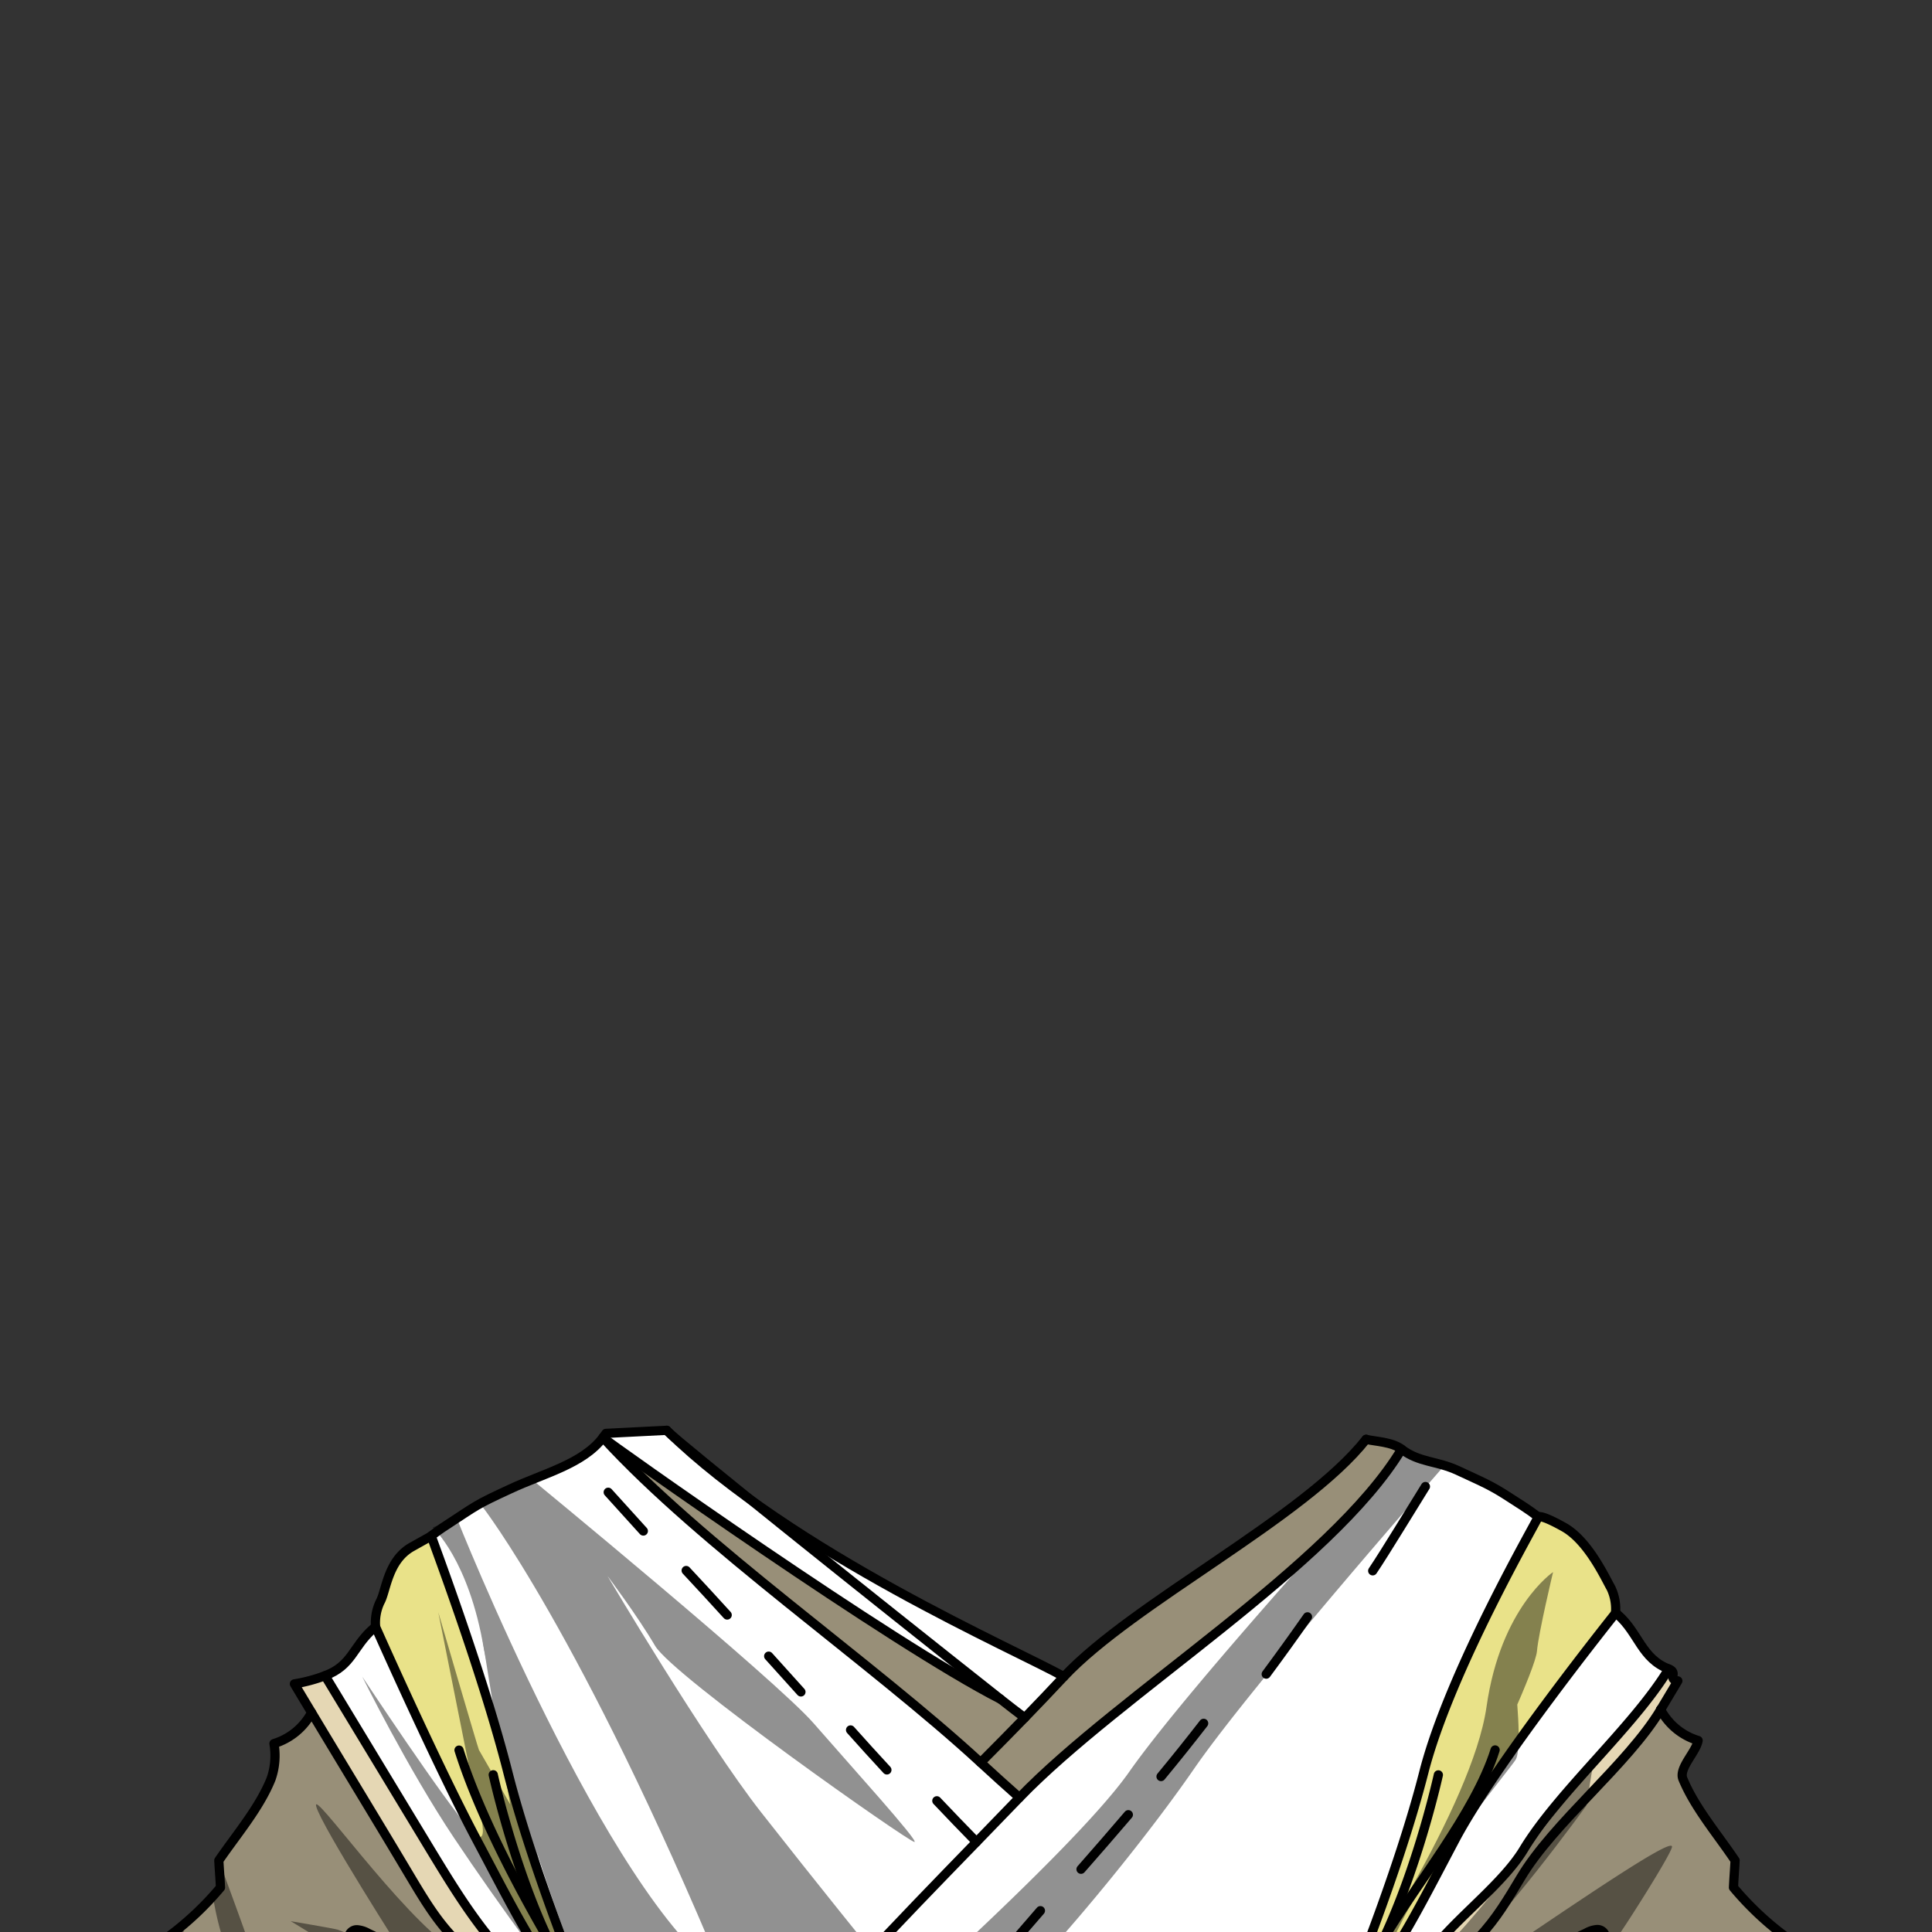 <svg xmlns="http://www.w3.org/2000/svg" viewBox="0 0 432 432">
  <rect x="0" y="0" width="432" height="432" fill="#333333" stroke="none"/>
  <defs>
    <style>.BUNTAI_RED_PANDA_OUTFIT_BUNTAI_RED_PANDA_OUTFIT_4_cls-1{isolation:isolate;}.BUNTAI_RED_PANDA_OUTFIT_BUNTAI_RED_PANDA_OUTFIT_4_cls-2{fill:#fff;}.BUNTAI_RED_PANDA_OUTFIT_BUNTAI_RED_PANDA_OUTFIT_4_cls-3{fill:#e9e289;}.BUNTAI_RED_PANDA_OUTFIT_BUNTAI_RED_PANDA_OUTFIT_4_cls-4{fill:#988f78;}.BUNTAI_RED_PANDA_OUTFIT_BUNTAI_RED_PANDA_OUTFIT_4_cls-5{fill:#e5d7b4;}.BUNTAI_RED_PANDA_OUTFIT_BUNTAI_RED_PANDA_OUTFIT_4_cls-6{fill:none;stroke:#000;stroke-linecap:round;stroke-linejoin:round;stroke-width:2.06px;}.BUNTAI_RED_PANDA_OUTFIT_BUNTAI_RED_PANDA_OUTFIT_4_cls-7{opacity:0.43;mix-blend-mode:multiply;}</style>
  </defs>
  <g class="BUNTAI_RED_PANDA_OUTFIT_BUNTAI_RED_PANDA_OUTFIT_4_cls-1">
    <g id="outfit">
      <path class="BUNTAI_RED_PANDA_OUTFIT_BUNTAI_RED_PANDA_OUTFIT_4_cls-2" d="M237.89,374.9c-2.89,3.09-5.8,6.15-8.76,9.2-1.75-1.31-3.54-2.69-5.34-4.11-29.78-23.53-72.19-57.47-74.58-60C177.3,347.35,227.34,368.94,237.89,374.9Z" />
      <path class="BUNTAI_RED_PANDA_OUTFIT_BUNTAI_RED_PANDA_OUTFIT_4_cls-2" d="M149.21,320c2.39,2.56,44.8,36.5,74.58,60-23.94-12.15-87.45-57.18-88.94-58.52l0,0c.23-.3.45-.61.67-.93l13.6-.69.07.08Z" />
      <path class="BUNTAI_RED_PANDA_OUTFIT_BUNTAI_RED_PANDA_OUTFIT_4_cls-3" d="M360.23,355.05c-1.36-2.4-5.1-10.59-10.55-13.65s-5.76-2.24-5.76-2.24h0c-.07.56-19.7,34.24-25.55,57.07S301,446.87,300.58,448c.33-.49,4-6.17,8.79-14.38A66.63,66.63,0,0,1,300.58,448h0v0a12.57,12.57,0,0,0,1.87-1.05c7.33-5,14.6-19.9,23-35.68,9.08-17.12,35.86-50.59,35.86-50.59A10.89,10.89,0,0,0,360.23,355.05Z" />
      <path class="BUNTAI_RED_PANDA_OUTFIT_BUNTAI_RED_PANDA_OUTFIT_4_cls-3" d="M122.56,433.57c4.76,8.21,8.46,13.89,8.79,14.38-.44-1.08-12-29-17.79-51.71s-17-52.26-17.12-52.82h0s1.09-.63-4.35,2.42-5.73,9.89-7.1,12.3a10.8,10.8,0,0,0-1,5.61s13.48,30.4,22.56,47.52c8.67,16.32,16.15,31.7,23.73,36.15a9.84,9.84,0,0,0,1.11.58v0A67.51,67.51,0,0,1,122.56,433.57Z" />
      <path class="BUNTAI_RED_PANDA_OUTFIT_BUNTAI_RED_PANDA_OUTFIT_4_cls-2" d="M373.13,373.19c-7.86,13-24.61,27.44-32.47,40.41-4.33,7.14-13.69,14.31-19.21,20.9a69.83,69.83,0,0,1-13,12.16q-2.85.64-5.73,1.21l-.28-.93c7.33-5,14.6-19.9,23-35.68,9.08-17.12,35.86-50.59,35.86-50.59l.43.37C366.35,365.08,367,370.91,373.13,373.19Z" />
      <path class="BUNTAI_RED_PANDA_OUTFIT_BUNTAI_RED_PANDA_OUTFIT_4_cls-2" d="M340.59,336.81c-7-4.6-6.78-4.38-14.64-8-4.74-2.19-8.62-1.71-12.55-4.75C297.61,350.23,250.19,378.86,228,402c-2.93-2.58-5.81-5.2-8.67-7.83-24.48-22.52-62.35-48.52-84.43-72.65l0,0c-4.47,5.93-13.26,8-20.74,11.5-7.86,3.63-7.27,3.52-14.31,8.12-1.16.74-2.26,1.53-3.33,2.35h0c.07.56,11.27,30,17.12,52.82s17.35,50.63,17.79,51.71c0,0,0,0,0,0v0a9.84,9.84,0,0,1-1.11-.58l-.43.58c-2.13-.41-4.24-.86-6.34-1.33h0c-1.6-.37-3.2-.76-4.79-1.16,1.63.86,3.29,1.69,5,2.5h0l-.33.76-3.42,8.15-2.88,5-3,5.59H317.19l-3.46-9.76-4.55-3.2v-7l-.36-1-.37.09q-2.85.64-5.73,1.21l-.28-.93a12.57,12.57,0,0,1-1.87,1.05v0h0c.45-1.08,12-29,17.79-51.71s25.48-56.51,25.55-57.07h0C342.85,338.35,341.75,337.56,340.59,336.81Z" />
      <path class="BUNTAI_RED_PANDA_OUTFIT_BUNTAI_RED_PANDA_OUTFIT_4_cls-2" d="M130.25,447.41l-.43.58c-2.13-.41-4.24-.86-6.34-1.33h0a69.93,69.93,0,0,1-13-12.15c-5.53-6.59-9.88-13.76-14.22-20.9L72.68,374.69c6.12-2.28,6.19-6.53,10.84-10.57l.43-.38h0s13.48,30.4,22.56,47.52C115.19,427.58,122.67,443,130.25,447.41Z" />
      <path class="BUNTAI_RED_PANDA_OUTFIT_BUNTAI_RED_PANDA_OUTFIT_4_cls-4" d="M313.27,445.49c6.57-3.46,12.72-7.36,17.45-12.37,3.81-4,6.56-8.66,9.3-13.24,7.4-12.42,23.9-25.27,31.32-37.62a14.15,14.15,0,0,0,8.4,6.94c-.36,2.54-4.39,6.18-3.4,8.6C379,404.25,384,410.07,388,416c-.1,2-.27,4.05-.36,6.05a67.86,67.86,0,0,0,11.66,11c.14,3.95,0,8.17.16,12.13,2.75,2.28,5.5,4.34,8.25,6.61,1.5,1.25,3.69,1.83,5.62,2.61l2.53,13.09H317.19l-3.46-9.76-4.55-3.2v-7l-.36-1C310.31,446.23,311.79,445.87,313.27,445.49Z" />
      <path class="BUNTAI_RED_PANDA_OUTFIT_BUNTAI_RED_PANDA_OUTFIT_4_cls-4" d="M305.47,321.83c2.64.49,5.81.57,7.93,2.22C297.61,350.23,250.19,378.86,228,402c-2.93-2.58-5.81-5.2-8.67-7.83q5-5,9.85-10c3-3.05,5.87-6.11,8.76-9.2C253.39,358.36,291.68,339.34,305.47,321.83Z" />
      <path class="BUNTAI_RED_PANDA_OUTFIT_BUNTAI_RED_PANDA_OUTFIT_4_cls-4" d="M223.79,380c1.8,1.42,3.59,2.8,5.34,4.11q-4.86,5-9.85,10c-24.48-22.52-62.35-48.52-84.43-72.65C136.34,322.81,199.85,367.84,223.79,380Z" />
      <path class="BUNTAI_RED_PANDA_OUTFIT_BUNTAI_RED_PANDA_OUTFIT_4_cls-4" d="M123.3,448.76l-3.42,8.15-2.88,5-3,5.59H20.83l2.78-13.09c1.92-.78,4.11-1.36,5.61-2.61,2.75-2.27,5.51-4.33,8.25-6.61.14-4,0-8.18.15-12.13a67.63,67.63,0,0,0,11.68-11c-.09-2-.27-4.05-.37-6.05,4-5.95,9-11.77,11.67-18.22a15.72,15.72,0,0,0,.66-7.93,14.25,14.25,0,0,0,8.41-6.93c7.4,12.34,14.85,24.53,22.24,36.94,2.74,4.58,5.5,9.2,9.31,13.24,4.73,5,10.87,8.91,17.44,12.36h0c1.63.86,3.29,1.69,5,2.5h0Z" />
      <path class="BUNTAI_RED_PANDA_OUTFIT_BUNTAI_RED_PANDA_OUTFIT_4_cls-5" d="M373.13,373.19c-7.86,13-24.61,27.44-32.47,40.41-4.33,7.14-13.69,14.31-19.21,20.9a69.83,69.83,0,0,1-13,12.16l.37-.09c1.49-.34,3-.7,4.45-1.08,6.57-3.46,12.72-7.36,17.45-12.37,3.81-4,6.56-8.66,9.3-13.24,7.4-12.42,23.9-25.27,31.32-37.62h0c1.27-2.13,2.56-4.26,3.83-6.4C372.78,375.47,375.32,374,373.13,373.19Z" />
      <path class="BUNTAI_RED_PANDA_OUTFIT_BUNTAI_RED_PANDA_OUTFIT_4_cls-5" d="M110.49,434.5c-5.53-6.59-9.88-13.76-14.22-20.9L72.68,374.69a35,35,0,0,1-6.85,1.83c1.27,2.14,2.56,4.28,3.84,6.41h0c7.4,12.34,14.85,24.53,22.24,36.94,2.74,4.58,5.5,9.2,9.31,13.24,4.73,5,10.87,8.91,17.44,12.36h0c1.59.4,3.19.79,4.79,1.16A69.93,69.93,0,0,1,110.49,434.5Z" />
      <path class="BUNTAI_RED_PANDA_OUTFIT_BUNTAI_RED_PANDA_OUTFIT_4_cls-6" d="M167.73,467.51c15.34-19.34,33-37.49,50.62-55.64q4.82-5,9.6-9.92c22.24-23.09,69.66-51.72,85.45-77.9" />
      <path class="BUNTAI_RED_PANDA_OUTFIT_BUNTAI_RED_PANDA_OUTFIT_4_cls-6" d="M134.85,321.47c22.08,24.13,60,50.13,84.43,72.65,2.86,2.63,5.74,5.25,8.67,7.83" />
      <path class="BUNTAI_RED_PANDA_OUTFIT_BUNTAI_RED_PANDA_OUTFIT_4_cls-6" d="M305.46,321.84c2,.48,5.82.56,7.94,2.21,3.93,3,7.81,2.56,12.55,4.75,7.86,3.64,7.6,3.41,14.64,8,1.16.75,2.26,1.54,3.33,2.35" />
      <path class="BUNTAI_RED_PANDA_OUTFIT_BUNTAI_RED_PANDA_OUTFIT_4_cls-6" d="M308.45,446.66a69.83,69.83,0,0,0,13-12.16c5.52-6.59,14.88-13.76,19.21-20.9,7.86-13,24.61-27.44,32.47-40.41" />
      <path class="BUNTAI_RED_PANDA_OUTFIT_BUNTAI_RED_PANDA_OUTFIT_4_cls-6" d="M371.34,382.25c1.27-2.13,2.56-4.26,3.83-6.4-2.39-.38.15-1.84-2-2.66-6.12-2.28-6.78-8.11-11.43-12.15l-.43-.37" />
      <path class="BUNTAI_RED_PANDA_OUTFIT_BUNTAI_RED_PANDA_OUTFIT_4_cls-6" d="M313.27,445.49c6.57-3.46,12.72-7.36,17.45-12.37,3.81-4,6.56-8.66,9.3-13.24,7.4-12.42,23.9-25.27,31.32-37.62" />
      <path class="BUNTAI_RED_PANDA_OUTFIT_BUNTAI_RED_PANDA_OUTFIT_4_cls-6" d="M69.67,382.94a14.25,14.25,0,0,1-8.41,6.93,15.72,15.72,0,0,1-.66,7.93C58,404.25,53,410.07,48.93,416c.1,2,.28,4.05.37,6.05a67.63,67.63,0,0,1-11.68,11c-.13,3.95,0,8.17-.15,12.13-2.74,2.28-5.5,4.34-8.25,6.61-1.5,1.25-3.69,1.83-5.61,2.61l-2.78,13.09h395l-2.53-13.09c-1.93-.78-4.12-1.36-5.62-2.61-2.75-2.27-5.5-4.33-8.25-6.61-.14-4,0-8.18-.16-12.13a67.86,67.86,0,0,1-11.66-11c.09-2,.26-4.05.36-6.05-4-5.95-9-11.77-11.67-18.22-1-2.42,3-6.06,3.4-8.6a14.15,14.15,0,0,1-8.4-6.94h0" />
      <path class="BUNTAI_RED_PANDA_OUTFIT_BUNTAI_RED_PANDA_OUTFIT_4_cls-6" d="M336.2,444.94c5.4-3.53,15.8-7.07,21.2-10.6.77-.5,1.63-1.21,1.35-2a1.82,1.82,0,0,0-1.87-.87,5.76,5.76,0,0,0-2.15.72c-11.46,5.57-28.72,10-41.46,13.28-1.48.38-3,.74-4.45,1.08l-.37.09q-2.85.64-5.73,1.21l-.59.12" />
      <path class="BUNTAI_RED_PANDA_OUTFIT_BUNTAI_RED_PANDA_OUTFIT_4_cls-6" d="M300.58,448c.45-1.08,12-29,17.79-51.71s25.48-56.51,25.55-57.07h0s.32-.81,5.76,2.24,9.19,11.25,10.55,13.65a10.89,10.89,0,0,1,1,5.62" />
      <path class="BUNTAI_RED_PANDA_OUTFIT_BUNTAI_RED_PANDA_OUTFIT_4_cls-6" d="M334.31,391.29c-4.47,14.2-18.25,30.74-24.94,42.28-4.76,8.21-8.46,13.89-8.79,14.38h0" />
      <path class="BUNTAI_RED_PANDA_OUTFIT_BUNTAI_RED_PANDA_OUTFIT_4_cls-6" d="M361.27,360.67s-26.78,33.47-35.86,50.59c-8.37,15.78-15.64,30.7-23,35.68a12.57,12.57,0,0,1-1.87,1.05v0h0a66.63,66.63,0,0,0,8.79-14.39c7.89-16.66,12.29-36.73,12.29-36.73" />
      <path class="BUNTAI_RED_PANDA_OUTFIT_BUNTAI_RED_PANDA_OUTFIT_4_cls-6" d="M149.09,319.82l-13.6.69c-.22.32-.44.63-.67.93-4.47,5.93-13.26,8-20.74,11.5-7.86,3.63-7.27,3.52-14.31,8.12-1.16.74-2.26,1.53-3.33,2.35" />
      <path class="BUNTAI_RED_PANDA_OUTFIT_BUNTAI_RED_PANDA_OUTFIT_4_cls-6" d="M229.13,384.1c-1.75-1.31-3.54-2.69-5.34-4.11-29.78-23.53-72.19-57.47-74.58-60" />
      <path class="BUNTAI_RED_PANDA_OUTFIT_BUNTAI_RED_PANDA_OUTFIT_4_cls-6" d="M72.68,374.69c6.12-2.28,6.19-6.53,10.84-10.57l.43-.38" />
      <path class="BUNTAI_RED_PANDA_OUTFIT_BUNTAI_RED_PANDA_OUTFIT_4_cls-6" d="M123.46,446.65a69.93,69.93,0,0,1-13-12.15c-5.53-6.59-9.88-13.76-14.22-20.9L72.68,374.69a35,35,0,0,1-6.85,1.83c1.27,2.14,2.56,4.28,3.84,6.41h0c7.4,12.34,14.85,24.53,22.24,36.94,2.74,4.58,5.5,9.2,9.31,13.24,4.73,5,10.87,8.91,17.44,12.36" />
      <path class="BUNTAI_RED_PANDA_OUTFIT_BUNTAI_RED_PANDA_OUTFIT_4_cls-6" d="M129.82,448c-2.13-.41-4.24-.86-6.34-1.33h0c-1.6-.37-3.2-.76-4.79-1.16h0a190.89,190.89,0,0,1-36.45-13.27,5.76,5.76,0,0,0-2.15-.72,1.82,1.82,0,0,0-1.87.87c-.28.77.58,1.48,1.36,2l16.18,10.6" />
      <path class="BUNTAI_RED_PANDA_OUTFIT_BUNTAI_RED_PANDA_OUTFIT_4_cls-6" d="M131.35,448c-.44-1.08-12-29-17.79-51.71s-17-52.26-17.12-52.82h0s1.09-.63-4.35,2.42-5.73,9.89-7.1,12.3a10.8,10.8,0,0,0-1,5.61s13.48,30.4,22.56,47.52c8.67,16.32,16.15,31.7,23.73,36.15" />
      <path class="BUNTAI_RED_PANDA_OUTFIT_BUNTAI_RED_PANDA_OUTFIT_4_cls-6" d="M130.25,447.41a9.84,9.84,0,0,0,1.11.58v0s0,0,0,0c-.33-.49-4-6.17-8.79-14.38-6.68-11.54-15.47-28.08-19.93-42.28" />
      <path class="BUNTAI_RED_PANDA_OUTFIT_BUNTAI_RED_PANDA_OUTFIT_4_cls-6" d="M110.29,396.84s4.39,20.07,12.27,36.73a67.51,67.51,0,0,0,8.79,14.4" />
      <path class="BUNTAI_RED_PANDA_OUTFIT_BUNTAI_RED_PANDA_OUTFIT_4_cls-6" d="M305.47,321.83c-13.79,17.51-52.08,36.53-67.58,53.07-2.89,3.09-5.8,6.15-8.76,9.2q-4.86,5-9.85,10" />
      <path class="BUNTAI_RED_PANDA_OUTFIT_BUNTAI_RED_PANDA_OUTFIT_4_cls-6" d="M149.09,319.82l.07.08.05.06c28.09,27.39,78.13,49,88.68,54.94" />
      <path class="BUNTAI_RED_PANDA_OUTFIT_BUNTAI_RED_PANDA_OUTFIT_4_cls-6" d="M134.82,321.44l0,0c1.49,1.34,65,46.37,88.94,58.52" />
      <path class="BUNTAI_RED_PANDA_OUTFIT_BUNTAI_RED_PANDA_OUTFIT_4_cls-6" d="M232.64,427.23q-4.47,5.13-8.85,10.3" />
      <path class="BUNTAI_RED_PANDA_OUTFIT_BUNTAI_RED_PANDA_OUTFIT_4_cls-6" d="M252.3,405.77c-3.5,4.09-7,8.14-10.58,12.2" />
      <path class="BUNTAI_RED_PANDA_OUTFIT_BUNTAI_RED_PANDA_OUTFIT_4_cls-6" d="M269.14,385.34q-4.65,6-9.53,11.9" />
      <path class="BUNTAI_RED_PANDA_OUTFIT_BUNTAI_RED_PANDA_OUTFIT_4_cls-6" d="M292.36,361.53q-4.51,6.44-9.23,12.81" />
      <path class="BUNTAI_RED_PANDA_OUTFIT_BUNTAI_RED_PANDA_OUTFIT_4_cls-6" d="M318.73,332.39c-2.51,4-9.13,14.92-11.79,18.85" />
      <path class="BUNTAI_RED_PANDA_OUTFIT_BUNTAI_RED_PANDA_OUTFIT_4_cls-6" d="M209.48,402.66q4.38,4.63,8.87,9.21" />
      <path class="BUNTAI_RED_PANDA_OUTFIT_BUNTAI_RED_PANDA_OUTFIT_4_cls-6" d="M190.19,386.82q4,4.49,8.12,8.94" />
      <path class="BUNTAI_RED_PANDA_OUTFIT_BUNTAI_RED_PANDA_OUTFIT_4_cls-6" d="M171.88,370.32c2.41,2.67,4.81,5.36,7.21,8" />
      <path class="BUNTAI_RED_PANDA_OUTFIT_BUNTAI_RED_PANDA_OUTFIT_4_cls-6" d="M153.43,351.17c3.08,3.29,6.14,6.62,9.17,9.95" />
      <path class="BUNTAI_RED_PANDA_OUTFIT_BUNTAI_RED_PANDA_OUTFIT_4_cls-6" d="M136,333.67l7.85,8.67" />
      <g class="BUNTAI_RED_PANDA_OUTFIT_BUNTAI_RED_PANDA_OUTFIT_4_cls-7">
        <path d="M302.13,444.12s27.1-40.22,30.26-62.47,14.88-30.13,14.88-30.13-3.26,13.65-3.6,17.66-10.34,25.07-10.34,25.07l5.53-17.45s1.62,14.32,0,16.75-20.09,24.91-25.67,36.63S302.13,444.12,302.13,444.12Z" />
        <path d="M307.8,446.66s15-1.16,34.24-14.18S374.23,411,373.86,413s-11.74,19.72-12.11,19.92-25.52,15-25.52,15l25.52-6.68-15.88,10.72a37.73,37.73,0,0,1-11.37,1.3c-7.17-.1-15.2,0-15.2,0L334.87,468l-17.68-.52-5.12-10.93L309.18,455Z" />
        <path d="M118.74,330.65s54.69,44.93,63.17,54.66,23.56,26.37,22.57,26.56-54-37.05-58-43.86-10.64-15.62-10.64-15.62,21.79,36.84,34.36,52.86,25.22,31.64,25.22,31.64l-27.12,29.94L114,468l10.54-20.16,8-.3s-14.33-30.39-24.34-78.81c-3.35-20-11.46-27.2-11.46-27.2l5.42-2s33.5,84.36,59.67,102.31c-32-76.88-54-105-54-105Z" />
        <path d="M323.17,327.47s-43.05,49-56.15,68-38.33,49.32-51,59.1a77.28,77.28,0,0,1-26.19,13L178.7,468s59.74-51.76,73.78-71.79,60.92-71.09,60.92-71.09Z" />
        <path d="M37.62,433.07l-.56,15.73s8.43,14.35,12.32,18C41.23,452.93,41,430.41,41,430.41Z" />
        <path d="M48.93,416l.23.61c1.31,3.51,7.9,21.29,10.23,28.86,2.6,8.42,3.34,12.26,3.34,12.26s-8.34-12.85-11.12-19.16a67.27,67.27,0,0,1-4-14.59l2.34-1.59Z" />
        <path d="M127.61,446.74c-2.41-2.29-15.77-20.32-26.14-35.86S81,374.9,81,374.9s18.36,27.8,24.17,34.26.79-8.77.79-8.77L98,360.5s8.9,30.49,9.09,30.79,7,12.16,7,12.16l-3.46-19.85L106.67,359s16,70.37,21,79.66,3.7,9.33,3.7,9.33Z" />
        <path d="M121.91,447.14s-8.22-2.84-20.44-11.1S69.59,399.54,70.7,403.9s19.65,33.34,19.65,33.34-14.09-5.51-14.83-5.76S65,429.58,65,429.58s13.1,7.74,21.14,14.22,13.53,8.46,13.53,8.46l-1.11,4.5-3.86,10.75L114,468Z" />
        <path d="M322.45,436.19c13.78-14.09,33.92-42.64,33.92-42.64l-1.66,10.2s-20,27.64-28.24,33.3-19.41,8.44-19.41,8.44S314.56,444.25,322.45,436.19Z" />
      </g>
    </g>
  </g>
</svg>